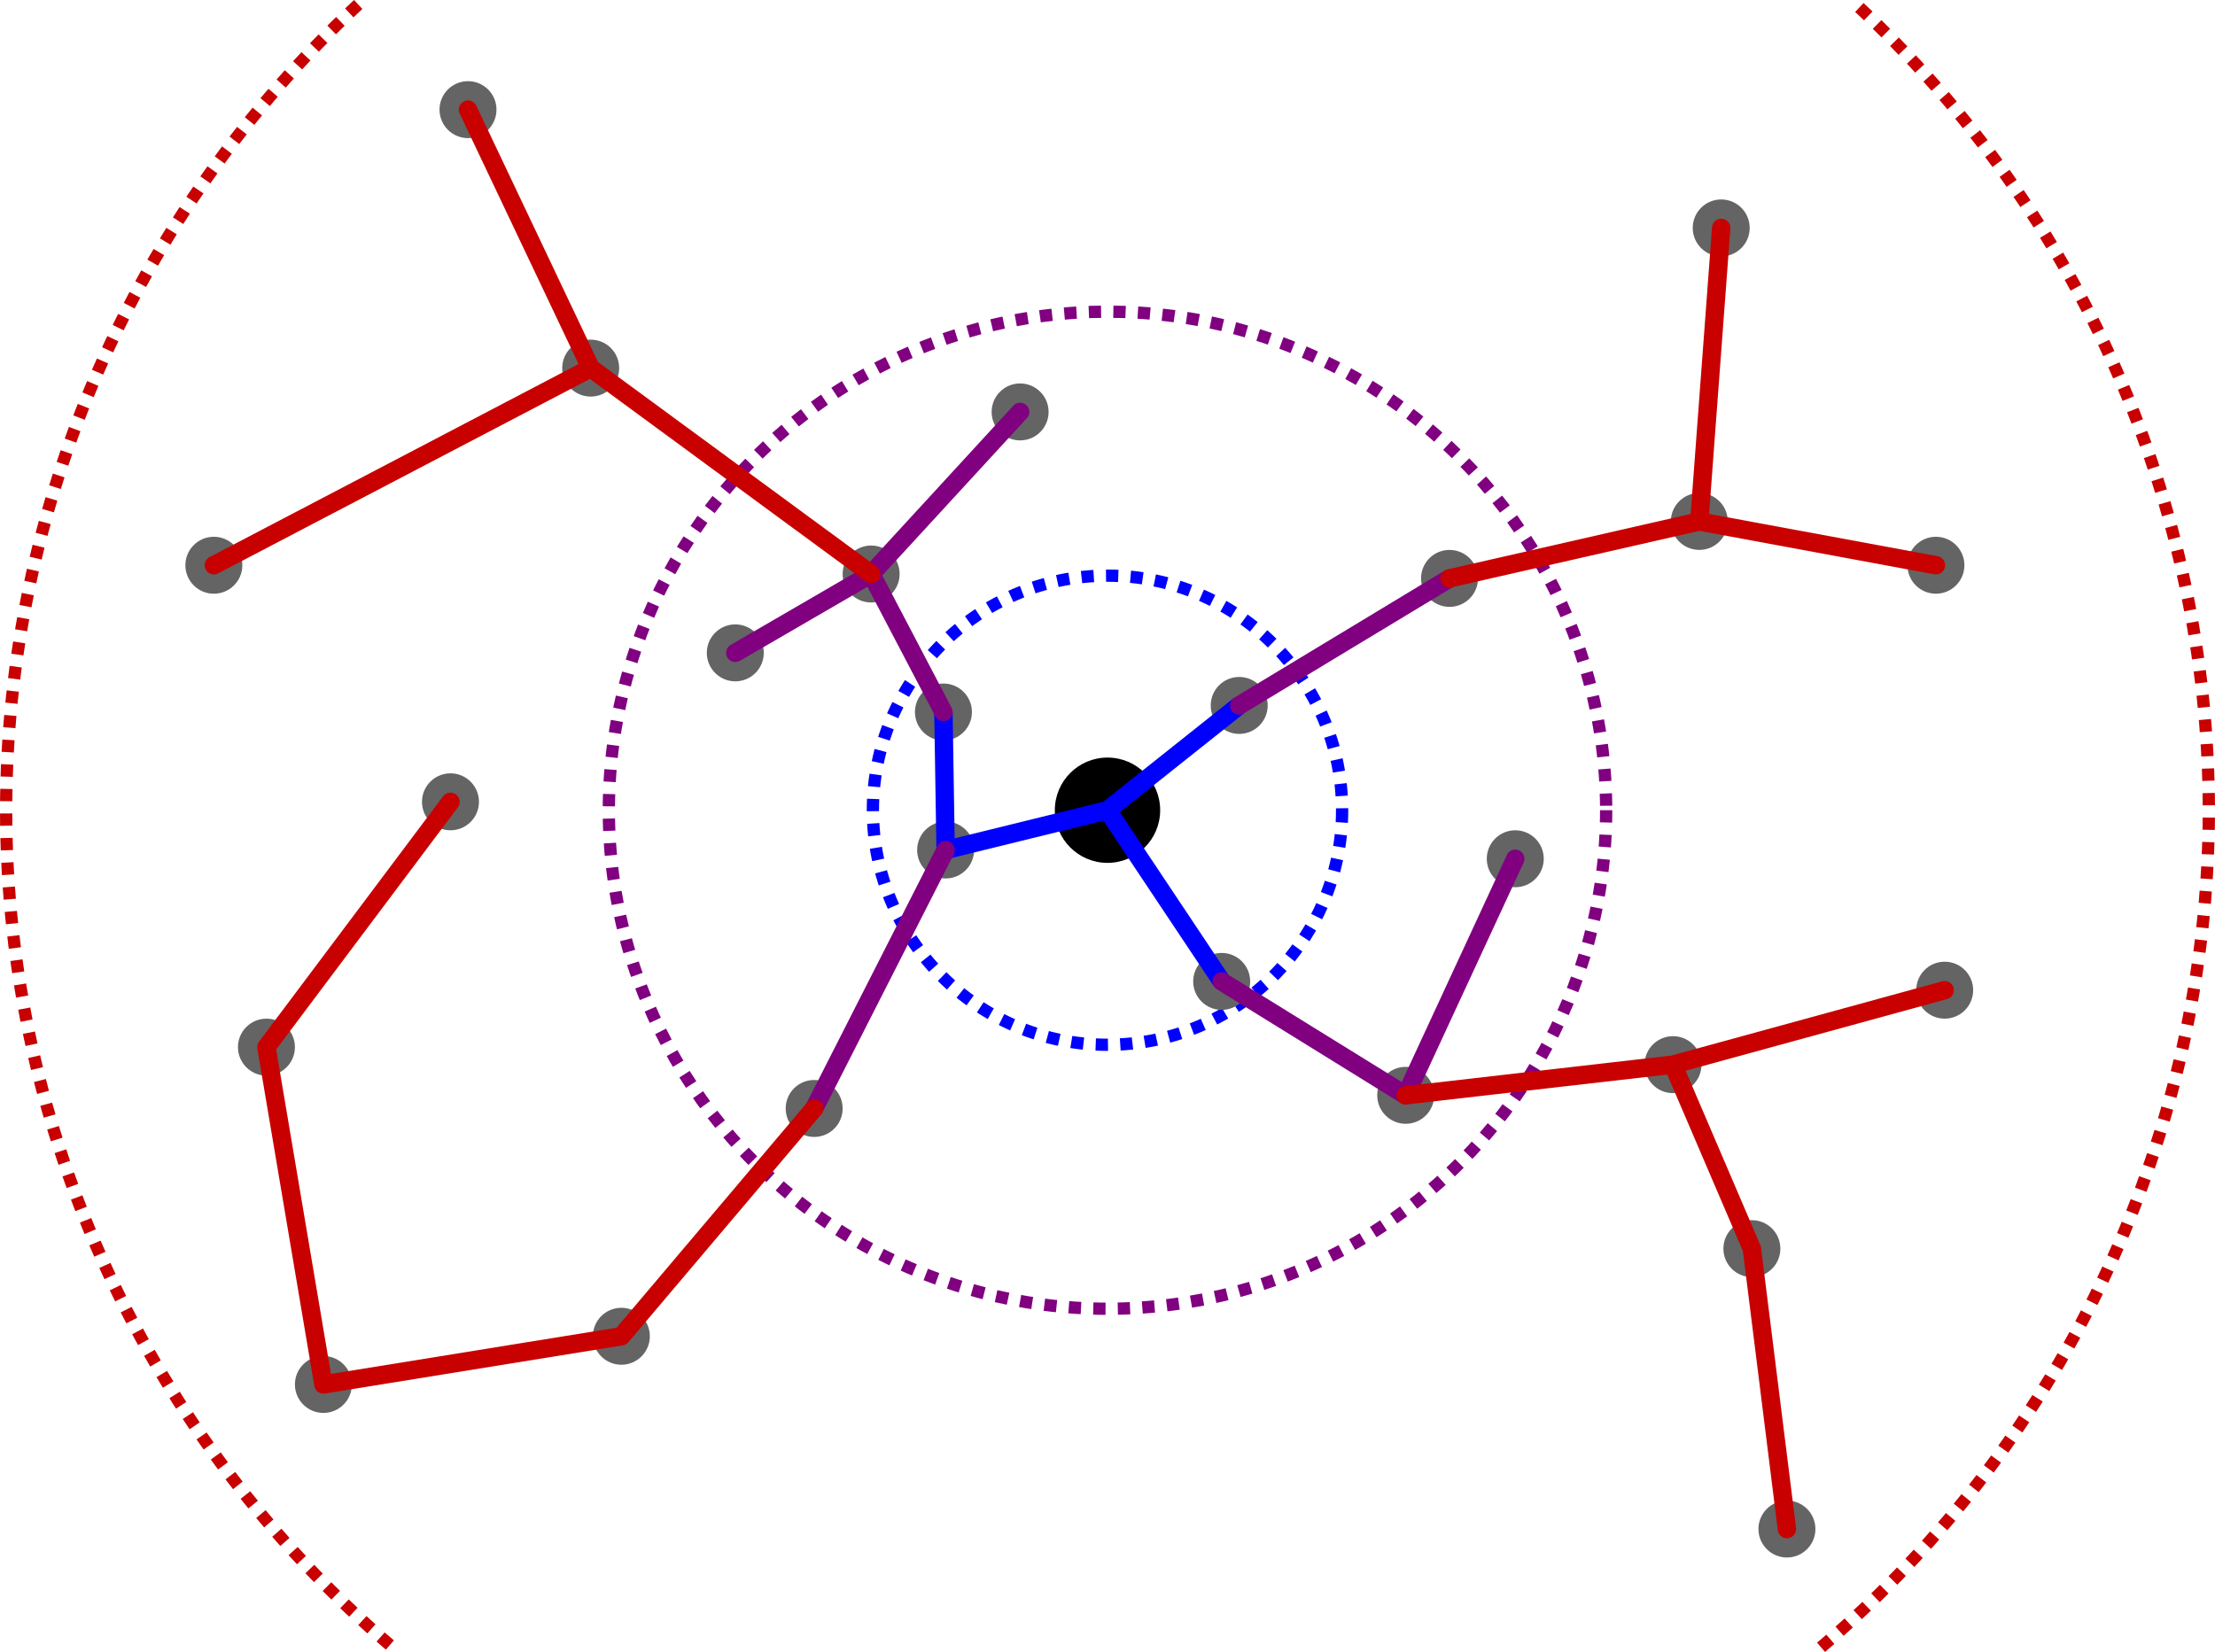 <?xml version="1.0" encoding="UTF-8" standalone="no"?>
<!-- Created with Inkscape (http://www.inkscape.org/) -->

<svg
   xmlns:dc="http://purl.org/dc/elements/1.1/"
   xmlns:cc="http://creativecommons.org/ns#"
   xmlns:rdf="http://www.w3.org/1999/02/22-rdf-syntax-ns#"
   xmlns:svg="http://www.w3.org/2000/svg"
   xmlns="http://www.w3.org/2000/svg"
   xmlns:sodipodi="http://sodipodi.sourceforge.net/DTD/sodipodi-0.dtd"
   xmlns:inkscape="http://www.inkscape.org/namespaces/inkscape"
   width="101.901mm"
   height="76.017mm"
   viewBox="0 0 361.066 269.353"
   id="svg2"
   version="1.1"
   inkscape:version="0.91 r13725"
   sodipodi:docname="LevelPrime.svg">
  <defs
     id="defs4" />
  <sodipodi:namedview
     id="base"
     pagecolor="#ffffff"
     bordercolor="#666666"
     borderopacity="1.0"
     inkscape:pageopacity="0.0"
     inkscape:pageshadow="2"
     inkscape:zoom="1.4"
     inkscape:cx="171.8632"
     inkscape:cy="136.25538"
     inkscape:document-units="px"
     inkscape:current-layer="layer1"
     showgrid="false"
     inkscape:snap-object-midpoints="true"
     fit-margin-top="0"
     fit-margin-left="0"
     fit-margin-right="0"
     fit-margin-bottom="0"
     inkscape:window-width="1205"
     inkscape:window-height="697"
     inkscape:window-x="67"
     inkscape:window-y="675"
     inkscape:window-maximized="1" />
  <g
     inkscape:label="Ebene 1"
     inkscape:groupmode="layer"
     id="layer1"
     transform="translate(-14.426,-61.628)">
    <path
       style="opacity:1;fill:none;fill-opacity:1;stroke:#c80000;stroke-width:2;stroke-linecap:butt;stroke-linejoin:round;stroke-miterlimit:4;stroke-dasharray:2, 2;stroke-dashoffset:0;stroke-opacity:1"
       d="m 72.816,62.361 c -36.542,33.921 -57.333,81.511 -57.391,131.371 0.022,52.518 23.039,102.393 62.986,136.486 m 232.867,0 c 40.032,-34.05 63.134,-83.932 63.213,-136.486 -0.085,-49.876 -20.915,-97.468 -57.496,-131.371"
       id="path3336"
       inkscape:connector-curvature="0"
       sodipodi:nodetypes="cccccc" />
    <circle
       style="opacity:1;fill:none;fill-opacity:1;stroke:#0000ff;stroke-width:2;stroke-linecap:butt;stroke-linejoin:round;stroke-miterlimit:4;stroke-dasharray:2, 2;stroke-dashoffset:0;stroke-opacity:1"
       id="path4138"
       cx="194.959"
       cy="193.733"
       r="38.244" />
    <circle
       style="opacity:1;fill:none;fill-opacity:1;stroke:#800080;stroke-width:2;stroke-linecap:butt;stroke-linejoin:round;stroke-miterlimit:4;stroke-dasharray:2, 2;stroke-dashoffset:0;stroke-opacity:1"
       id="path4140"
       cx="194.959"
       cy="193.733"
       r="81.286" />
    <circle
       style="opacity:1;fill:#000000;fill-opacity:1;stroke:#0000ff;stroke-width:0;stroke-linecap:butt;stroke-linejoin:round;stroke-miterlimit:4;stroke-dasharray:none;stroke-dashoffset:0;stroke-opacity:1"
       id="path4142"
       cx="194.959"
       cy="193.733"
       r="8.586" />
    <g
       id="g4308">
      <circle
         r="4.643"
         cy="177.719"
         cx="168.214"
         id="path4144"
         style="opacity:1;fill:#646464;fill-opacity:1;stroke:#0000ff;stroke-width:0;stroke-linecap:butt;stroke-linejoin:round;stroke-miterlimit:4;stroke-dasharray:none;stroke-dashoffset:0;stroke-opacity:1" />
      <circle
         r="4.643"
         cy="200.219"
         cx="168.571"
         id="path4144-3"
         style="opacity:1;fill:#646464;fill-opacity:1;stroke:#0000ff;stroke-width:0;stroke-linecap:butt;stroke-linejoin:round;stroke-miterlimit:4;stroke-dasharray:none;stroke-dashoffset:0;stroke-opacity:1" />
      <circle
         r="4.643"
         cy="176.648"
         cx="216.429"
         id="path4144-5"
         style="opacity:1;fill:#646464;fill-opacity:1;stroke:#0000ff;stroke-width:0;stroke-linecap:butt;stroke-linejoin:round;stroke-miterlimit:4;stroke-dasharray:none;stroke-dashoffset:0;stroke-opacity:1" />
      <circle
         r="4.643"
         cy="221.648"
         cx="213.571"
         id="path4144-0"
         style="opacity:1;fill:#646464;fill-opacity:1;stroke:#0000ff;stroke-width:0;stroke-linecap:butt;stroke-linejoin:round;stroke-miterlimit:4;stroke-dasharray:none;stroke-dashoffset:0;stroke-opacity:1" />
      <circle
         r="4.643"
         cy="155.219"
         cx="156.429"
         id="path4144-39"
         style="opacity:1;fill:#646464;fill-opacity:1;stroke:#0000ff;stroke-width:0;stroke-linecap:butt;stroke-linejoin:round;stroke-miterlimit:4;stroke-dasharray:none;stroke-dashoffset:0;stroke-opacity:1" />
      <circle
         r="4.643"
         cy="168.076"
         cx="134.286"
         id="path4144-56"
         style="opacity:1;fill:#646464;fill-opacity:1;stroke:#0000ff;stroke-width:0;stroke-linecap:butt;stroke-linejoin:round;stroke-miterlimit:4;stroke-dasharray:none;stroke-dashoffset:0;stroke-opacity:1" />
      <circle
         r="4.643"
         cy="128.791"
         cx="180.714"
         id="path4144-7"
         style="opacity:1;fill:#646464;fill-opacity:1;stroke:#0000ff;stroke-width:0;stroke-linecap:butt;stroke-linejoin:round;stroke-miterlimit:4;stroke-dasharray:none;stroke-dashoffset:0;stroke-opacity:1" />
      <circle
         r="4.643"
         cy="242.362"
         cx="147.143"
         id="path4144-07"
         style="opacity:1;fill:#646464;fill-opacity:1;stroke:#0000ff;stroke-width:0;stroke-linecap:butt;stroke-linejoin:round;stroke-miterlimit:4;stroke-dasharray:none;stroke-dashoffset:0;stroke-opacity:1" />
      <circle
         r="4.643"
         cy="240.219"
         cx="243.571"
         id="path4144-1"
         style="opacity:1;fill:#646464;fill-opacity:1;stroke:#0000ff;stroke-width:0;stroke-linecap:butt;stroke-linejoin:round;stroke-miterlimit:4;stroke-dasharray:none;stroke-dashoffset:0;stroke-opacity:1" />
      <circle
         r="4.643"
         cy="155.934"
         cx="250.714"
         id="path4144-38"
         style="opacity:1;fill:#646464;fill-opacity:1;stroke:#0000ff;stroke-width:0;stroke-linecap:butt;stroke-linejoin:round;stroke-miterlimit:4;stroke-dasharray:none;stroke-dashoffset:0;stroke-opacity:1" />
      <circle
         r="4.643"
         cy="201.648"
         cx="261.429"
         id="path4144-2"
         style="opacity:1;fill:#646464;fill-opacity:1;stroke:#0000ff;stroke-width:0;stroke-linecap:butt;stroke-linejoin:round;stroke-miterlimit:4;stroke-dasharray:none;stroke-dashoffset:0;stroke-opacity:1" />
      <circle
         r="4.643"
         cy="279.505"
         cx="115.714"
         id="path4144-24"
         style="opacity:1;fill:#646464;fill-opacity:1;stroke:#0000ff;stroke-width:0;stroke-linecap:butt;stroke-linejoin:round;stroke-miterlimit:4;stroke-dasharray:none;stroke-dashoffset:0;stroke-opacity:1" />
      <circle
         r="4.643"
         cy="287.362"
         cx="67.143"
         id="path4144-4"
         style="opacity:1;fill:#646464;fill-opacity:1;stroke:#0000ff;stroke-width:0;stroke-linecap:butt;stroke-linejoin:round;stroke-miterlimit:4;stroke-dasharray:none;stroke-dashoffset:0;stroke-opacity:1" />
      <circle
         r="4.643"
         cy="232.362"
         cx="57.857"
         id="path4144-6"
         style="opacity:1;fill:#646464;fill-opacity:1;stroke:#0000ff;stroke-width:0;stroke-linecap:butt;stroke-linejoin:round;stroke-miterlimit:4;stroke-dasharray:none;stroke-dashoffset:0;stroke-opacity:1" />
      <circle
         r="4.643"
         cy="192.362"
         cx="87.857"
         id="path4144-9"
         style="opacity:1;fill:#646464;fill-opacity:1;stroke:#0000ff;stroke-width:0;stroke-linecap:butt;stroke-linejoin:round;stroke-miterlimit:4;stroke-dasharray:none;stroke-dashoffset:0;stroke-opacity:1" />
      <circle
         r="4.643"
         cy="153.791"
         cx="49.286"
         id="path4144-64"
         style="opacity:1;fill:#646464;fill-opacity:1;stroke:#0000ff;stroke-width:0;stroke-linecap:butt;stroke-linejoin:round;stroke-miterlimit:4;stroke-dasharray:none;stroke-dashoffset:0;stroke-opacity:1" />
      <circle
         r="4.643"
         cy="121.648"
         cx="110.714"
         id="path4144-13"
         style="opacity:1;fill:#646464;fill-opacity:1;stroke:#0000ff;stroke-width:0;stroke-linecap:butt;stroke-linejoin:round;stroke-miterlimit:4;stroke-dasharray:none;stroke-dashoffset:0;stroke-opacity:1" />
      <circle
         r="4.643"
         cy="79.505"
         cx="90.714"
         id="path4144-46"
         style="opacity:1;fill:#646464;fill-opacity:1;stroke:#0000ff;stroke-width:0;stroke-linecap:butt;stroke-linejoin:round;stroke-miterlimit:4;stroke-dasharray:none;stroke-dashoffset:0;stroke-opacity:1" />
      <circle
         r="4.643"
         cy="223.076"
         cx="331.429"
         id="path4144-06"
         style="opacity:1;fill:#646464;fill-opacity:1;stroke:#0000ff;stroke-width:0;stroke-linecap:butt;stroke-linejoin:round;stroke-miterlimit:4;stroke-dasharray:none;stroke-dashoffset:0;stroke-opacity:1" />
      <circle
         r="4.643"
         cy="265.219"
         cx="300"
         id="path4144-11"
         style="opacity:1;fill:#646464;fill-opacity:1;stroke:#0000ff;stroke-width:0;stroke-linecap:butt;stroke-linejoin:round;stroke-miterlimit:4;stroke-dasharray:none;stroke-dashoffset:0;stroke-opacity:1" />
      <circle
         r="4.643"
         cy="235.219"
         cx="287.143"
         id="path4144-398"
         style="opacity:1;fill:#646464;fill-opacity:1;stroke:#0000ff;stroke-width:0;stroke-linecap:butt;stroke-linejoin:round;stroke-miterlimit:4;stroke-dasharray:none;stroke-dashoffset:0;stroke-opacity:1" />
      <circle
         r="4.643"
         cy="153.791"
         cx="330"
         id="path4144-25"
         style="opacity:1;fill:#646464;fill-opacity:1;stroke:#0000ff;stroke-width:0;stroke-linecap:butt;stroke-linejoin:round;stroke-miterlimit:4;stroke-dasharray:none;stroke-dashoffset:0;stroke-opacity:1" />
      <circle
         r="4.643"
         cy="98.791"
         cx="295"
         id="path4144-35"
         style="opacity:1;fill:#646464;fill-opacity:1;stroke:#0000ff;stroke-width:0;stroke-linecap:butt;stroke-linejoin:round;stroke-miterlimit:4;stroke-dasharray:none;stroke-dashoffset:0;stroke-opacity:1" />
      <circle
         r="4.643"
         cy="310.934"
         cx="305.714"
         id="path4144-95"
         style="opacity:1;fill:#646464;fill-opacity:1;stroke:#0000ff;stroke-width:0;stroke-linecap:butt;stroke-linejoin:round;stroke-miterlimit:4;stroke-dasharray:none;stroke-dashoffset:0;stroke-opacity:1" />
      <circle
         r="4.643"
         cy="146.648"
         cx="291.429"
         id="path4144-91"
         style="opacity:1;fill:#646464;fill-opacity:1;stroke:#0000ff;stroke-width:0;stroke-linecap:butt;stroke-linejoin:round;stroke-miterlimit:4;stroke-dasharray:none;stroke-dashoffset:0;stroke-opacity:1" />
    </g>
    <path
       style="fill:none;fill-rule:evenodd;stroke:#0000ff;stroke-width:3;stroke-linecap:butt;stroke-linejoin:round;stroke-miterlimit:4;stroke-dasharray:none;stroke-opacity:1"
       d="m 194.959,193.733 -26.388,6.487 -0.357,-22.5 m 26.745,16.013 18.612,27.915 m -18.612,-27.915 21.469,-17.085"
       id="path4352"
       inkscape:connector-curvature="0" />
    <path
       style="fill:none;fill-opacity:1;fill-rule:evenodd;stroke:#800080;stroke-width:3;stroke-linecap:round;stroke-linejoin:round;stroke-miterlimit:4;stroke-dasharray:none;stroke-opacity:1"
       d="m 168.214,177.719 -11.786,-22.5 m 0,0 -22.143,12.857 m 22.143,-12.857 24.286,-26.429 m -12.143,71.429 -21.429,42.143 m 66.429,-20.714 30,18.571 m -27.143,-63.571 34.286,-20.714 m -7.143,84.286 17.857,-38.571"
       id="path4354"
       inkscape:connector-curvature="0" />
    <path
       style="fill:none;fill-opacity:1;fill-rule:evenodd;stroke:#c80000;stroke-width:3;stroke-linecap:round;stroke-linejoin:round;stroke-miterlimit:4;stroke-dasharray:none;stroke-opacity:1"
       d="M 156.429,155.219 110.714,121.648 90.714,79.505 m 20,42.143 -61.429,32.143 m 97.857,88.571 -31.429,37.143 -48.571,7.857 -9.286,-55 30,-40 m 155.714,47.857 43.571,-5 m 0,0 12.857,30 5.714,45.714 m -18.571,-75.714 44.286,-12.143 m -80.714,-67.143 40.714,-9.286 M 330,153.791 291.429,146.648 295,98.791"
       id="path4356"
       inkscape:connector-curvature="0" />
  </g>
</svg>
